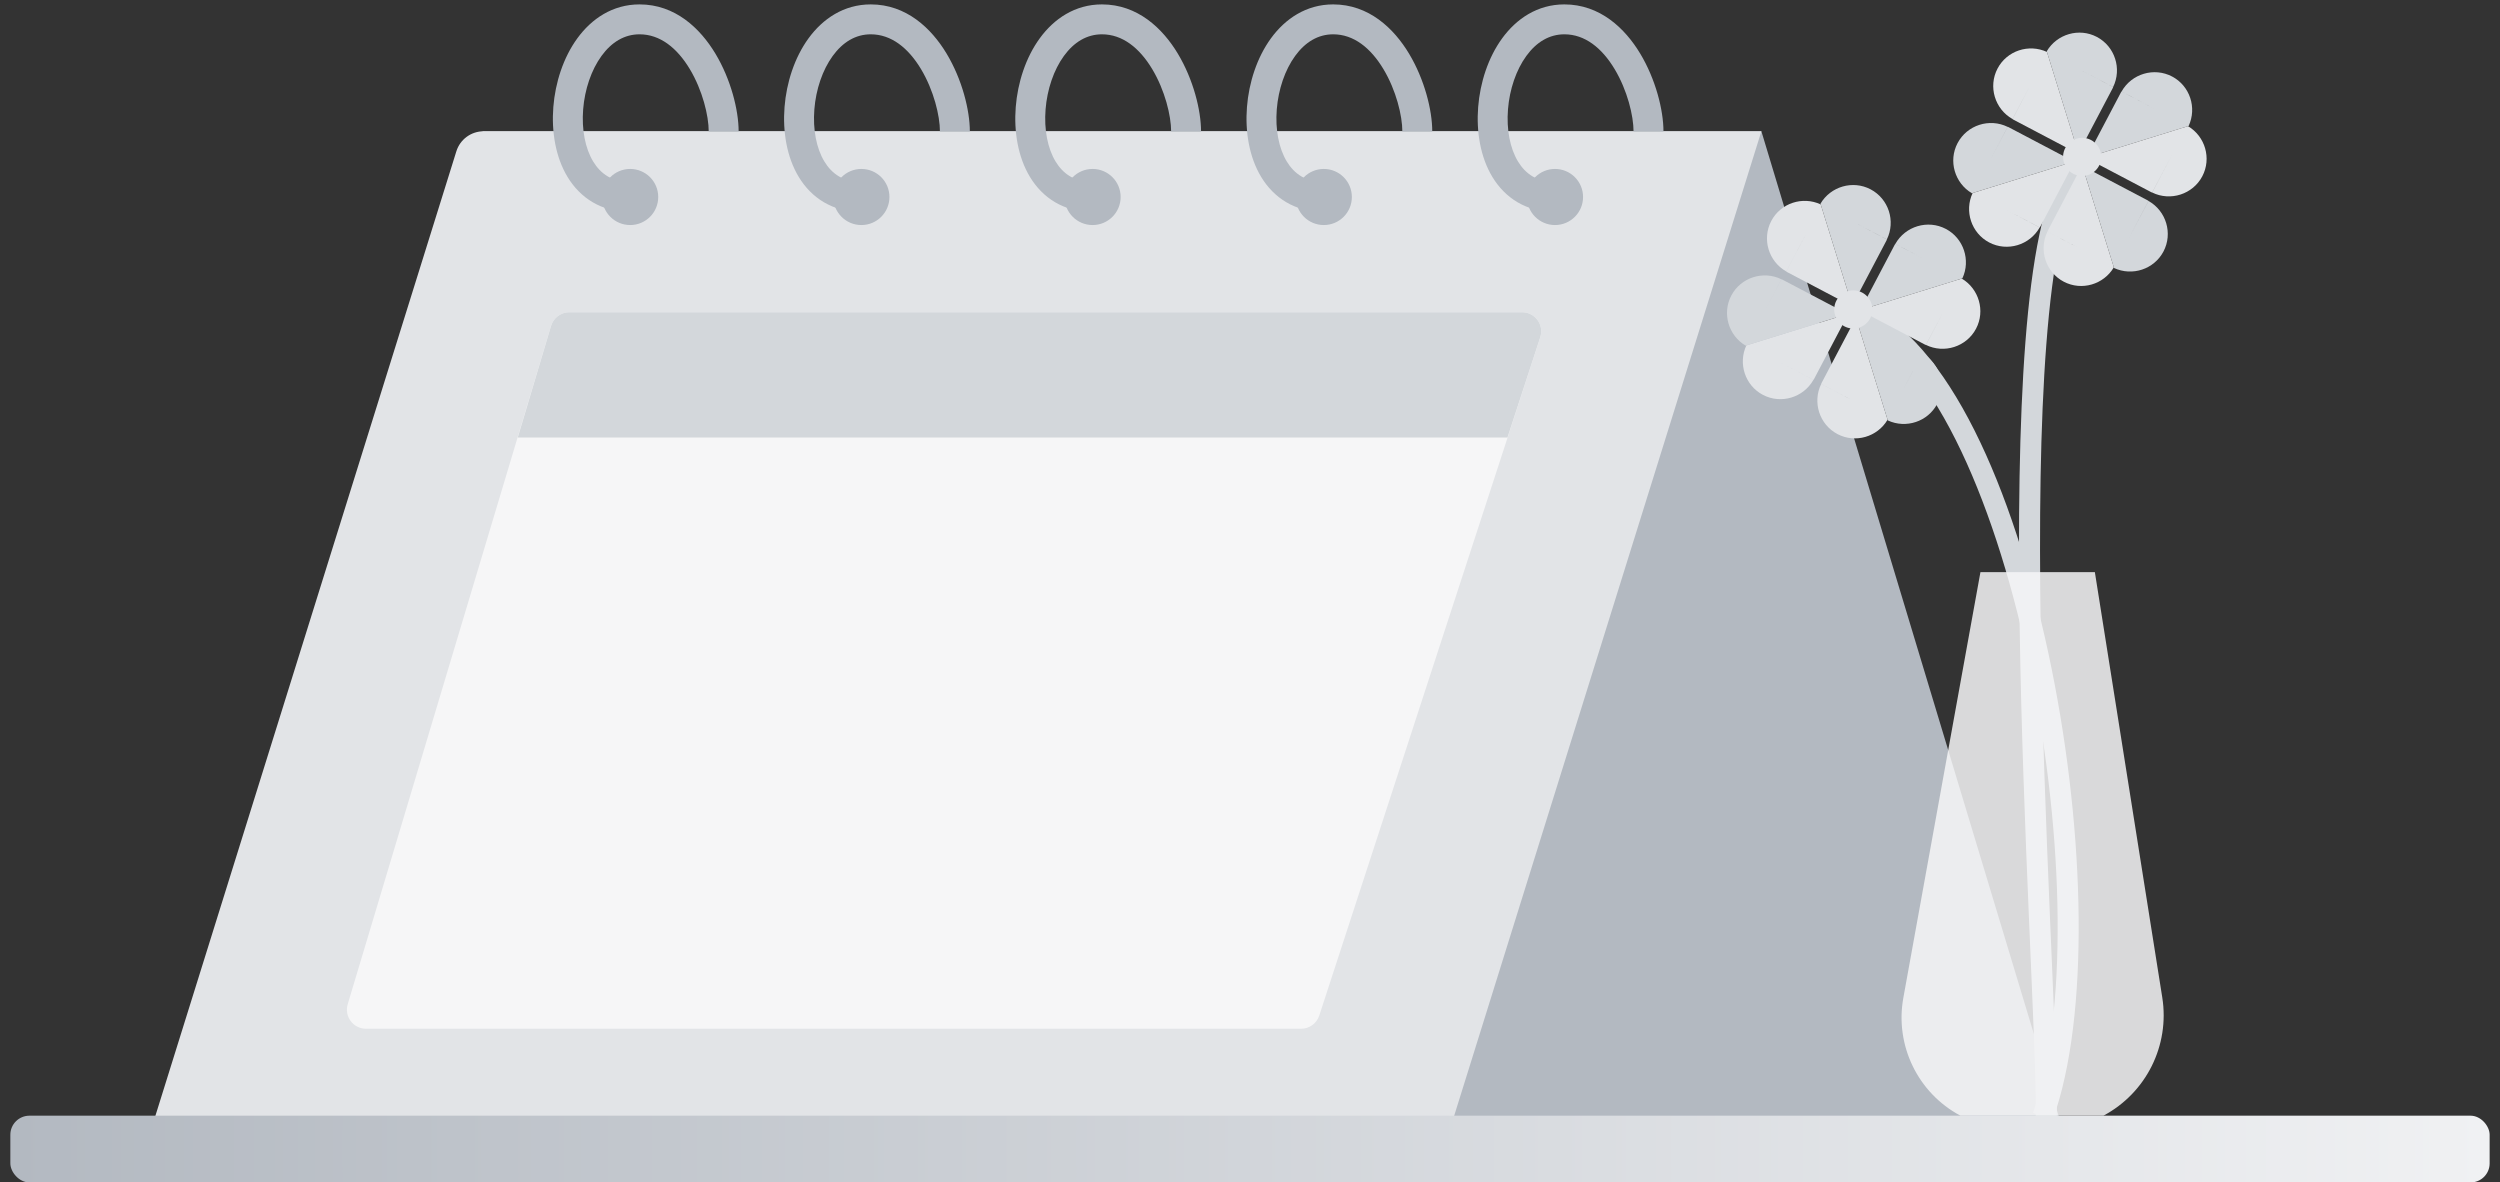 <svg width="222" height="105" viewBox="0 0 222 105" fill="none" xmlns="http://www.w3.org/2000/svg">
<rect x="0" y="0" width="222" height="105" fill="#333333" stroke="none"/>
<path d="M156.411 11.656H42.835L69.306 99.654H182.976L156.411 11.656Z" fill="#B3B9C1"/>
<path d="M40.524 13.439C40.855 12.378 41.837 11.656 42.949 11.656H156.41L128.951 99.654H13.621L40.524 13.439Z" fill="#E2E4E7"/>
<circle cx="55.96" cy="17.493" r="2.491" fill="#B3B9C1"/>
<path d="M55.96 18.821C56.693 18.821 57.288 18.227 57.288 17.493C57.288 16.759 56.693 16.165 55.96 16.165L55.96 18.821ZM56.791 1.719L56.791 0.391L56.791 1.719ZM55.96 17.493L55.96 16.165C54.385 16.165 53.346 15.453 52.673 14.341C51.961 13.165 51.644 11.492 51.784 9.711C51.924 7.937 52.508 6.212 53.415 4.966C54.309 3.738 55.45 3.047 56.791 3.047L56.791 1.719L56.791 0.391C54.396 0.391 52.527 1.672 51.267 3.402C50.021 5.114 49.307 7.332 49.136 9.502C48.965 11.664 49.322 13.935 50.4 15.716C51.517 17.561 53.384 18.821 55.96 18.821L55.96 17.493ZM56.791 1.719L56.791 3.047C58.612 3.047 60.124 4.252 61.256 6.138C62.385 8.02 62.934 10.276 62.934 11.681L64.263 11.681L65.591 11.681C65.591 9.765 64.895 7.04 63.533 4.771C62.174 2.507 59.95 0.391 56.791 0.391L56.791 1.719Z" fill="#B3B9C1"/>
<circle cx="76.491" cy="17.493" r="2.491" fill="#B3B9C1"/>
<path d="M76.491 18.821C77.224 18.821 77.819 18.227 77.819 17.493C77.819 16.759 77.224 16.165 76.491 16.165L76.491 18.821ZM77.322 1.719L77.322 0.391L77.322 1.719ZM76.491 17.493L76.491 16.165C74.916 16.165 73.877 15.453 73.204 14.341C72.492 13.165 72.175 11.492 72.315 9.711C72.455 7.937 73.039 6.212 73.946 4.966C74.84 3.738 75.981 3.047 77.322 3.047L77.322 1.719L77.322 0.391C74.927 0.391 73.058 1.672 71.798 3.402C70.552 5.114 69.838 7.332 69.667 9.502C69.496 11.664 69.853 13.935 70.931 15.716C72.048 17.561 73.915 18.821 76.491 18.821L76.491 17.493ZM77.322 1.719L77.322 3.047C79.143 3.047 80.655 4.252 81.787 6.138C82.916 8.02 83.466 10.276 83.466 11.681L84.794 11.681L86.122 11.681C86.122 9.765 85.426 7.04 84.064 4.771C82.705 2.507 80.481 0.391 77.322 0.391L77.322 1.719Z" fill="#B3B9C1"/>
<circle cx="97.022" cy="17.493" r="2.491" fill="#B3B9C1"/>
<path d="M97.022 18.821C97.756 18.821 98.35 18.227 98.35 17.493C98.35 16.759 97.755 16.165 97.022 16.165L97.022 18.821ZM97.853 1.719L97.853 0.391L97.853 1.719ZM97.022 17.493L97.022 16.165C95.447 16.165 94.409 15.453 93.735 14.341C93.023 13.165 92.706 11.492 92.847 9.711C92.987 7.937 93.57 6.212 94.477 4.966C95.371 3.738 96.512 3.047 97.853 3.047L97.853 1.719L97.853 0.391C95.458 0.391 93.589 1.672 92.33 3.402C91.083 5.114 90.37 7.332 90.198 9.502C90.027 11.664 90.384 13.935 91.463 15.716C92.579 17.561 94.447 18.821 97.022 18.821L97.022 17.493ZM97.853 1.719L97.853 3.047C99.675 3.047 101.186 4.252 102.318 6.138C103.447 8.02 103.997 10.276 103.997 11.681L105.325 11.681L106.653 11.681C106.653 9.765 105.957 7.04 104.596 4.771C103.237 2.507 101.012 0.391 97.853 0.391L97.853 1.719Z" fill="#B3B9C1"/>
<circle cx="117.554" cy="17.493" r="2.491" fill="#B3B9C1"/>
<path d="M117.554 18.821C118.287 18.821 118.882 18.227 118.882 17.493C118.882 16.759 118.287 16.165 117.553 16.165L117.554 18.821ZM118.385 1.719L118.385 0.391L118.385 1.719ZM117.554 17.493L117.553 16.165C115.978 16.165 114.94 15.453 114.267 14.341C113.555 13.165 113.237 11.492 113.378 9.711C113.518 7.937 114.102 6.212 115.009 4.966C115.903 3.738 117.044 3.047 118.385 3.047L118.385 1.719L118.385 0.391C115.989 0.391 114.121 1.672 112.861 3.402C111.615 5.114 110.901 7.332 110.73 9.502C110.559 11.664 110.916 13.935 111.994 15.716C113.111 17.561 114.978 18.821 117.554 18.821L117.554 17.493ZM118.385 1.719L118.385 3.047C120.206 3.047 121.717 4.252 122.849 6.138C123.979 8.02 124.528 10.276 124.528 11.681L125.857 11.681L127.185 11.681C127.185 9.765 126.489 7.04 125.127 4.771C123.768 2.507 121.544 0.391 118.385 0.391L118.385 1.719Z" fill="#B3B9C1"/>
<circle cx="138.085" cy="17.493" r="2.491" fill="#B3B9C1"/>
<path d="M138.085 18.821C138.818 18.821 139.413 18.227 139.413 17.493C139.413 16.759 138.818 16.165 138.084 16.165L138.085 18.821ZM138.916 1.719L138.916 0.391L138.916 1.719ZM138.085 17.493L138.084 16.165C136.509 16.165 135.471 15.453 134.798 14.341C134.086 13.165 133.768 11.492 133.909 9.711C134.049 7.937 134.633 6.212 135.54 4.966C136.434 3.738 137.575 3.047 138.916 3.047L138.916 1.719L138.916 0.391C136.52 0.391 134.652 1.672 133.392 3.402C132.146 5.114 131.432 7.332 131.261 9.502C131.09 11.664 131.447 13.935 132.525 15.716C133.642 17.561 135.509 18.821 138.085 18.821L138.085 17.493ZM138.916 1.719L138.916 3.047C140.737 3.047 142.248 4.252 143.38 6.138C144.51 8.02 145.059 10.276 145.059 11.681L146.388 11.681L147.716 11.681C147.716 9.765 147.02 7.04 145.658 4.771C144.299 2.507 142.075 0.391 138.916 0.391L138.916 1.719Z" fill="#B3B9C1"/>
<path d="M48.932 28.935C49.147 28.218 49.807 27.727 50.555 27.727H135.166C136.317 27.727 137.133 28.851 136.777 29.946L117.15 90.183C116.923 90.88 116.273 91.352 115.54 91.352H32.5C31.366 91.352 30.552 90.259 30.878 89.172L48.932 28.935Z" fill="#F6F6F7"/>
<path d="M48.934 28.937C49.148 28.22 49.808 27.727 50.557 27.727H135.164C136.316 27.727 137.132 28.852 136.774 29.947L133.863 38.852H45.978L48.934 28.937Z" fill="#D3D7DB"/>
<path d="M181.706 98.225C181.706 85.524 177.082 24.866 184.153 15.163" stroke="#D3D7DB" stroke-width="1.868" stroke-linecap="square"/>
<path d="M182.596 98.509L182.312 99.399L180.532 98.832L180.816 97.942L182.596 98.509ZM164.541 28.654C164.062 28.462 163.83 27.919 164.022 27.44C164.214 26.961 164.757 26.728 165.236 26.92L164.541 28.654ZM181.706 98.225L180.816 97.942C182.253 93.425 182.854 87.176 182.695 80.203C182.537 73.245 181.624 65.629 180.074 58.408C178.523 51.182 176.342 44.388 173.666 39.058C170.967 33.685 167.856 29.983 164.541 28.654L164.889 27.787L165.236 26.92C169.211 28.514 172.587 32.748 175.335 38.219C178.104 43.734 180.328 50.691 181.9 58.016C183.473 65.345 184.401 73.079 184.562 80.161C184.723 87.228 184.122 93.711 182.596 98.509L181.706 98.225Z" fill="#D3D7DB"/>
<path d="M192.883 6.794C194.467 7.628 195.101 9.573 194.352 11.183L185.292 13.996L188.339 8.205C188.355 8.176 188.389 8.127 188.391 8.125L191.34 9.674L188.397 8.124C189.284 6.55 191.278 5.95 192.883 6.794Z" fill="#D3D7DB"/>
<path d="M195.566 15.651C196.399 14.066 195.82 12.104 194.291 11.202L185.231 14.015L191.022 17.062C191.052 17.077 191.107 17.098 191.11 17.099L192.871 13.756L191.116 17.097C192.737 17.892 194.721 17.256 195.566 15.651Z" fill="#E2E4E7"/>
<path d="M173.831 12.711C172.997 14.296 173.577 16.257 175.105 17.16L184.166 14.347L178.375 11.3C178.345 11.285 178.291 11.265 178.286 11.263L176.734 14.209L178.281 11.266C176.66 10.471 174.675 11.106 173.831 12.711Z" fill="#D3D7DB"/>
<path d="M176.637 21.529C175.053 20.695 174.419 18.75 175.168 17.14L184.227 14.327L181.181 20.118C181.165 20.147 181.132 20.193 181.129 20.198L178.161 18.64L181.122 20.2C180.236 21.773 178.242 22.373 176.637 21.529Z" fill="#E2E4E7"/>
<path d="M192.117 22.331C191.283 23.916 189.338 24.548 187.728 23.799L184.915 14.741L190.706 17.788C190.736 17.803 190.783 17.838 190.785 17.839L189.028 21.184L190.787 17.845C192.361 18.731 192.961 20.726 192.117 22.331Z" fill="#D3D7DB"/>
<path d="M183.26 25.014C184.845 25.848 186.806 25.268 187.709 23.739L184.896 14.68L181.849 20.471C181.834 20.5 181.815 20.553 181.813 20.559L184.778 22.122L181.815 20.564C181.02 22.186 181.655 24.17 183.26 25.014Z" fill="#E2E4E7"/>
<path d="M186.2 3.278C184.615 2.445 182.653 3.025 181.751 4.554L184.564 13.613L187.611 7.822C187.626 7.793 187.645 7.739 187.647 7.734L184.682 6.171L187.645 7.729C188.44 6.107 187.805 4.123 186.2 3.278Z" fill="#D3D7DB"/>
<path d="M177.382 6.085C178.215 4.5 180.16 3.866 181.77 4.614L184.584 13.675L178.793 10.628C178.763 10.613 178.714 10.578 178.712 10.577L180.262 7.627L178.711 10.57C177.138 9.683 176.537 7.69 177.382 6.085Z" fill="#E2E4E7"/>
<circle cx="184.895" cy="13.933" r="1.694" transform="rotate(72.748 184.895 13.933)" fill="#E2E4E7"/>
<path d="M172.792 20.328C174.376 21.162 175.009 23.107 174.261 24.717L165.202 27.53L168.248 21.739C168.264 21.709 168.3 21.659 168.3 21.659L170.774 22.957L168.306 21.658C169.192 20.085 171.187 19.484 172.792 20.328Z" fill="#D3D7DB"/>
<path d="M175.475 29.185C176.308 27.601 175.728 25.639 174.2 24.736L165.14 27.549L170.931 30.596C170.96 30.611 171.014 30.63 171.019 30.632L172.571 27.686L171.024 30.63C172.646 31.425 174.63 30.79 175.475 29.185Z" fill="#E2E4E7"/>
<path d="M153.74 26.245C152.906 27.829 153.486 29.791 155.015 30.694L164.075 27.88L158.284 24.834C158.255 24.819 158.203 24.8 158.196 24.798L156.643 27.745L158.19 24.799C156.569 24.005 154.584 24.64 153.74 26.245Z" fill="#D3D7DB"/>
<path d="M156.545 35.063C154.961 34.229 154.328 32.284 155.076 30.674L164.136 27.861L161.089 33.652C161.073 33.683 161.037 33.733 161.037 33.733L158.088 32.183L161.03 33.734C160.144 35.307 158.15 35.908 156.545 35.063Z" fill="#E2E4E7"/>
<path d="M172.025 35.865C171.191 37.45 169.246 38.082 167.636 37.334L164.823 28.275L170.614 31.322C170.644 31.338 170.692 31.373 170.694 31.374L168.937 34.718L170.695 31.379C172.269 32.266 172.87 34.26 172.025 35.865Z" fill="#D3D7DB"/>
<path d="M163.168 38.547C164.753 39.381 166.715 38.801 167.617 37.272L164.804 28.214L161.757 34.004C161.742 34.033 161.722 34.088 161.72 34.092L164.668 35.645L161.722 34.099C160.928 35.72 161.564 37.703 163.168 38.547Z" fill="#E2E4E7"/>
<path d="M166.109 16.812C164.524 15.979 162.562 16.558 161.659 18.086L164.473 27.146L167.52 21.356C167.535 21.326 167.556 21.269 167.557 21.268L164.609 19.715L167.554 21.261C168.348 19.64 167.714 17.657 166.109 16.812Z" fill="#D3D7DB"/>
<path d="M157.29 19.619C158.124 18.034 160.069 17.402 161.679 18.151L164.492 27.21L158.701 24.163C158.673 24.148 158.627 24.115 158.622 24.111L160.379 20.767L158.62 24.105C157.047 23.219 156.446 21.224 157.29 19.619Z" fill="#E2E4E7"/>
<circle cx="164.572" cy="27.481" r="1.694" transform="rotate(72.748 164.572 27.481)" fill="#E2E4E7"/>
<path opacity="0.85" d="M175.863 50.806H186.024L192.01 88.576C192.685 92.831 190.587 97.045 186.786 99.072H180.435H174.085C170.3 97.054 168.252 92.823 169.017 88.603L175.863 50.806Z" fill="#F6F6F7"/>
<rect x="0.919" y="99.073" width="220.161" height="5.927" rx="1.694" fill="url(#paint0_linear_2853_3915)"/>
<defs>
<linearGradient id="paint0_linear_2853_3915" x1="0.919" y1="102.036" x2="221.081" y2="102.036" gradientUnits="userSpaceOnUse">
<stop stop-color="#B3B9C1"/>
<stop offset="1" stop-color="#F0F1F3"/>
</linearGradient>
</defs>
</svg>
